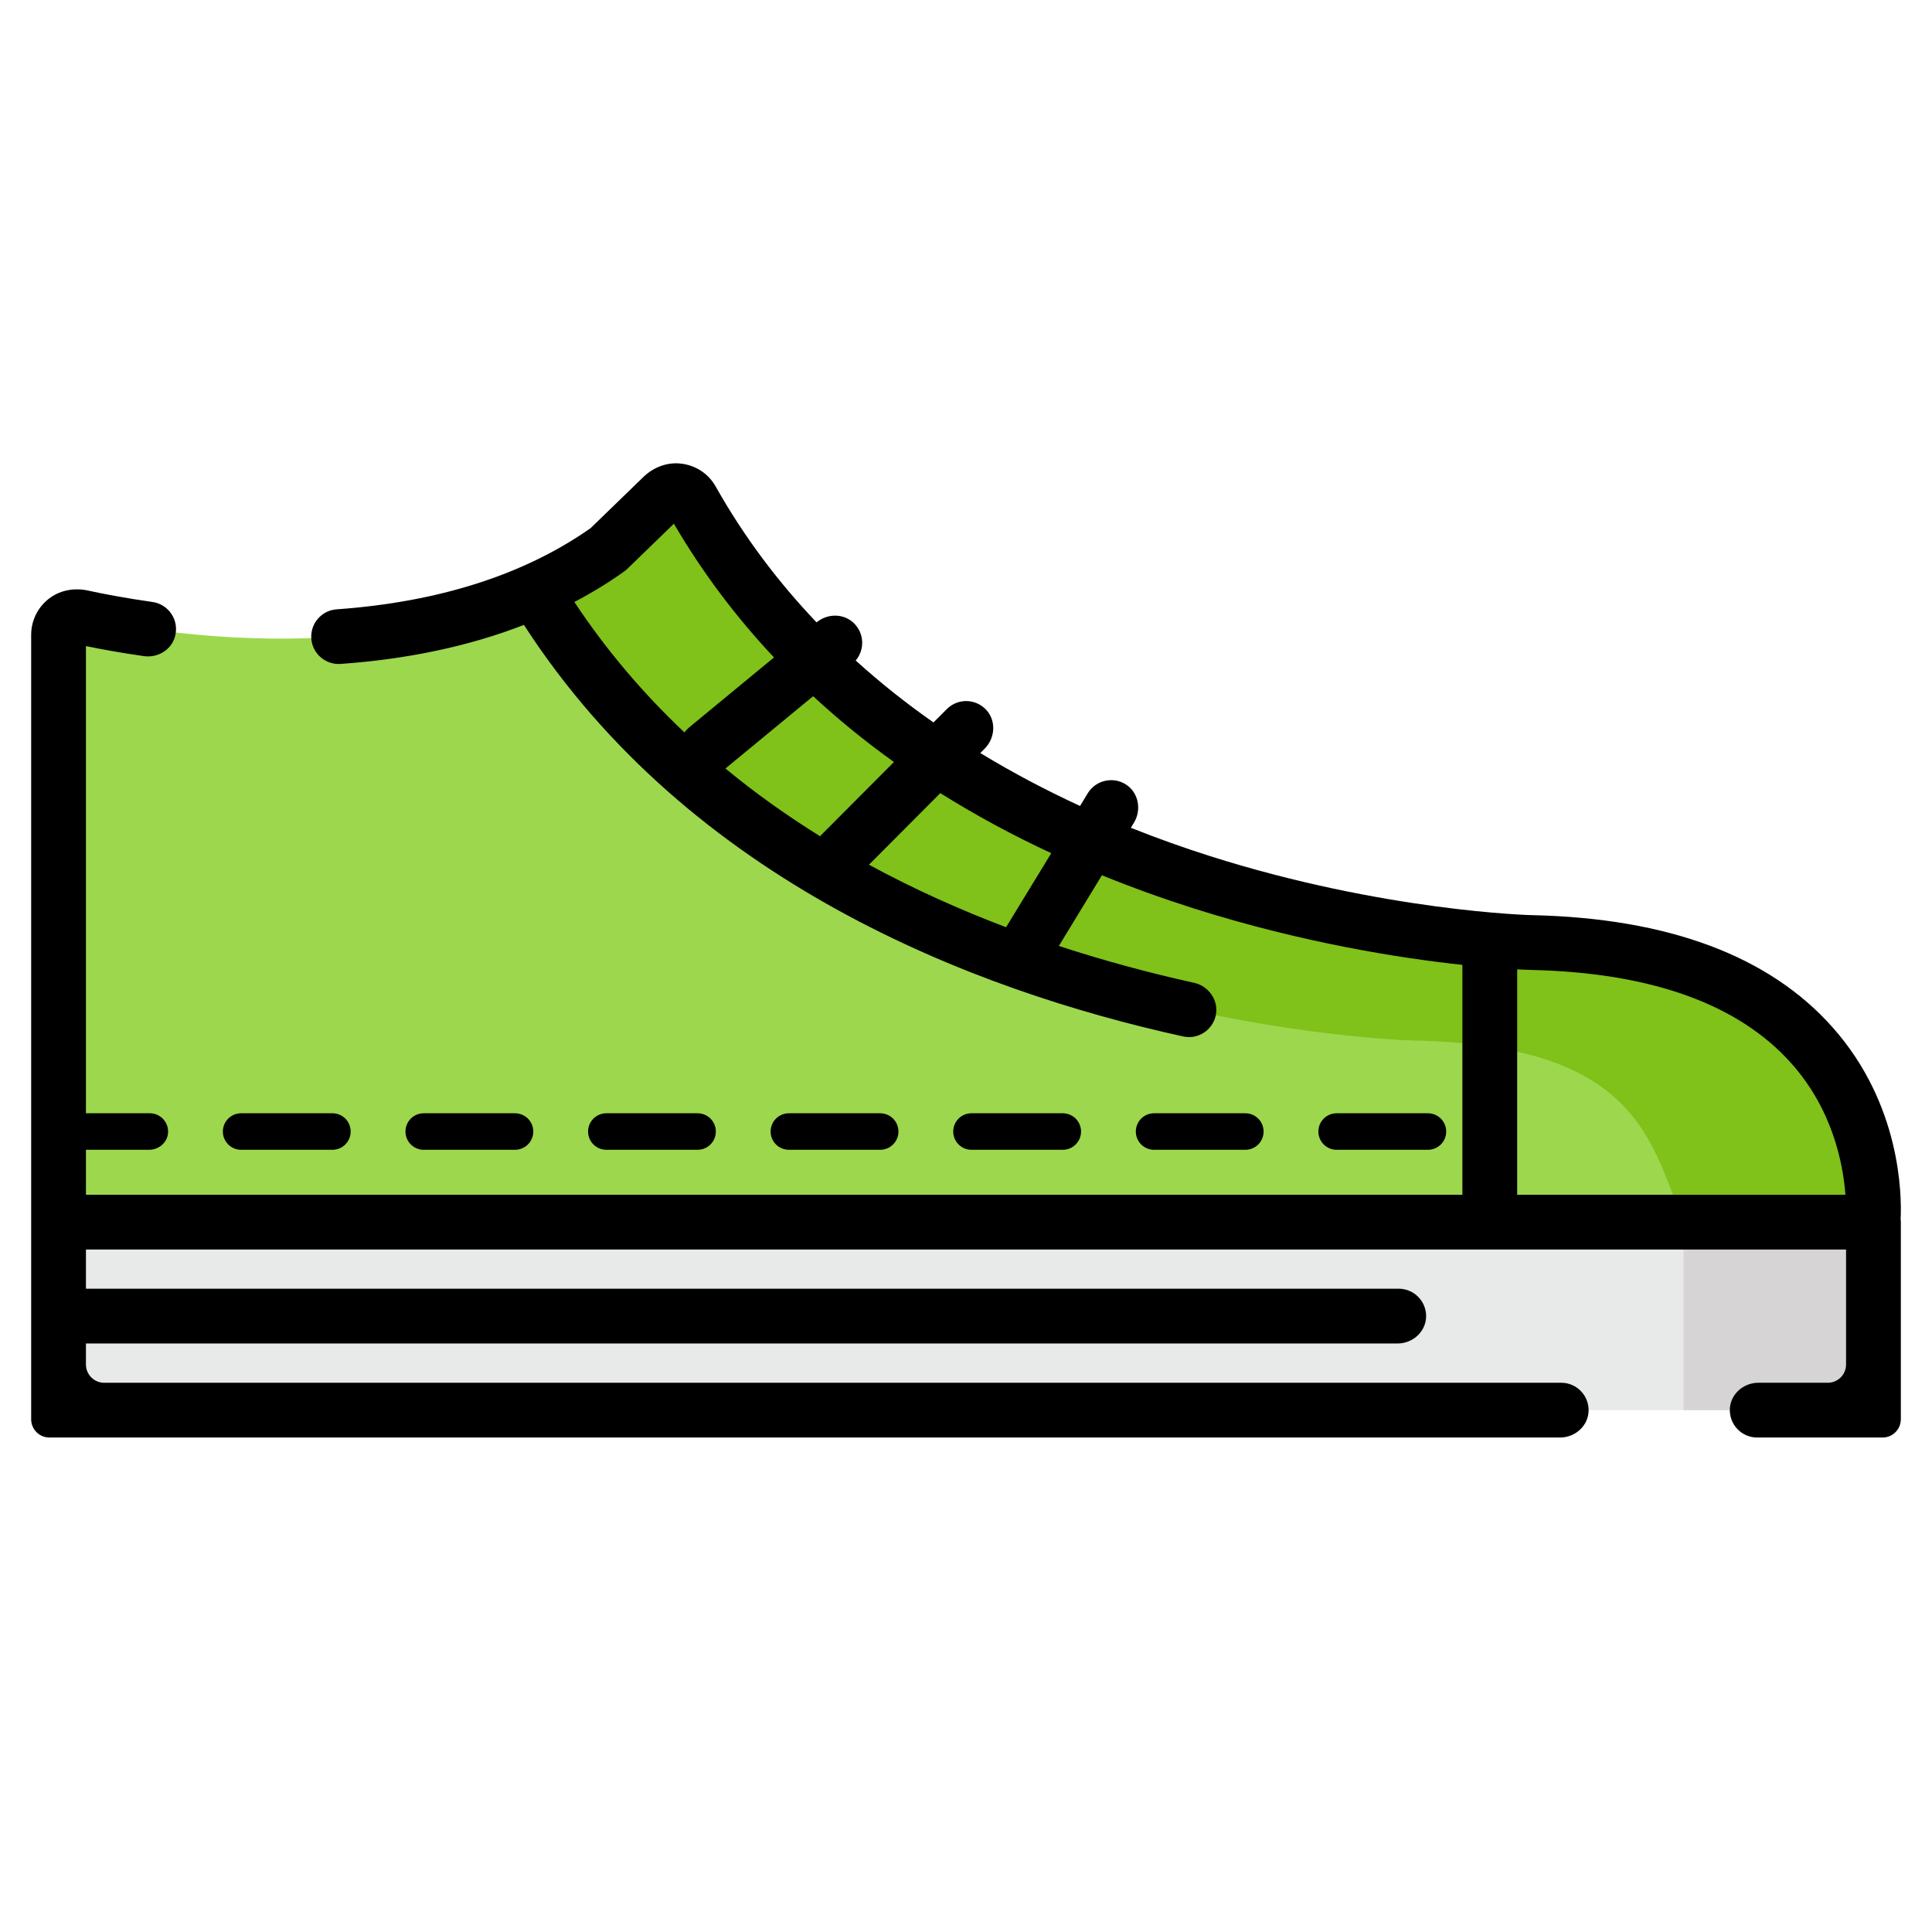 <svg width="31" height="31" viewBox="0 0 31 31" fill="none" xmlns="http://www.w3.org/2000/svg">
<g clip-path="url(#clip0_332_155)">
<path d="M29.767 22.626H1.232C1.071 22.626 0.939 22.495 0.939 22.333V19.61H30.06V22.333C30.06 22.495 29.929 22.626 29.767 22.626Z" fill="#E8EAE9"/>
<path d="M29.738 22.626H27.014V19.61H30.031V22.333C30.031 22.495 29.899 22.626 29.738 22.626Z" fill="#D6D4D4"/>
<path d="M10.642 7.956C10.781 7.822 11.008 7.856 11.102 8.024C14.979 14.915 24.571 15.124 24.571 15.124C30.497 15.252 30.053 19.61 30.053 19.61H0.939V10.187C0.939 10 1.112 9.86 1.294 9.9C2.544 10.174 6.822 10.9 9.758 8.813L10.642 7.956Z" fill="#9DD74E"/>
<path d="M30.053 19.61L27.014 19.61C26.481 18.304 26.276 16.773 22.695 16.696C22.695 16.696 12.811 16.48 8.582 9.479C8.99 9.298 9.385 9.079 9.758 8.813L10.642 7.956C10.78 7.822 11.007 7.856 11.102 8.024C14.979 14.914 24.571 15.124 24.571 15.124C30.497 15.251 30.053 19.61 30.053 19.61Z" fill="#80C11A"/>
<path d="M29.41 16.49C28.393 15.339 26.768 14.732 24.58 14.684C24.557 14.684 22.213 14.623 19.423 13.739C19.017 13.61 18.587 13.459 18.145 13.282L18.194 13.202C18.32 12.996 18.27 12.721 18.069 12.589C17.86 12.454 17.582 12.518 17.453 12.729L17.33 12.932C16.801 12.688 16.262 12.407 15.73 12.083L15.8 12.012C15.97 11.842 15.987 11.562 15.822 11.387C15.651 11.206 15.365 11.203 15.191 11.379L14.978 11.592C14.55 11.292 14.132 10.962 13.73 10.598C13.874 10.429 13.872 10.17 13.705 10.003C13.544 9.841 13.281 9.839 13.104 9.985L13.102 9.986C12.498 9.352 11.948 8.631 11.485 7.809C11.366 7.596 11.154 7.459 10.909 7.437C10.693 7.417 10.479 7.502 10.323 7.654L9.477 8.474C8.412 9.222 7.041 9.66 5.402 9.777C5.16 9.794 4.978 10.004 4.995 10.246C5.012 10.488 5.223 10.67 5.465 10.653C6.551 10.576 7.534 10.366 8.407 10.027C11.063 14.138 15.601 15.887 18.983 16.63C19.015 16.637 19.047 16.641 19.078 16.641C19.283 16.641 19.468 16.496 19.509 16.285C19.555 16.048 19.392 15.82 19.157 15.769C18.474 15.618 17.742 15.425 16.99 15.178L17.681 14.044C18.157 14.238 18.649 14.415 19.157 14.577C20.91 15.132 22.475 15.375 23.465 15.482V19.17H1.379V18.449H2.392C2.545 18.449 2.681 18.337 2.696 18.185C2.712 18.01 2.576 17.863 2.404 17.863H1.379V10.367C1.616 10.416 1.935 10.474 2.31 10.528C2.532 10.559 2.751 10.427 2.809 10.211C2.879 9.95 2.705 9.696 2.447 9.659C1.999 9.596 1.638 9.525 1.408 9.475C1.203 9.431 0.987 9.465 0.815 9.584C0.616 9.723 0.5 9.946 0.5 10.187V19.61V22.773C0.5 22.934 0.631 23.066 0.793 23.066H25.032C25.273 23.066 25.483 22.88 25.49 22.64C25.497 22.391 25.298 22.187 25.051 22.187H1.672C1.51 22.187 1.379 22.056 1.379 21.894V21.557H22.425C22.666 21.557 22.875 21.372 22.883 21.131C22.89 20.883 22.69 20.678 22.443 20.678H1.379V20.049H29.621V21.894C29.621 22.056 29.49 22.187 29.328 22.187H28.214C27.973 22.187 27.763 22.372 27.756 22.613C27.749 22.862 27.948 23.066 28.195 23.066H30.207C30.369 23.066 30.5 22.934 30.5 22.773V19.61C30.5 19.592 30.499 19.575 30.497 19.558C30.515 19.172 30.501 17.723 29.41 16.49ZM13.159 13.418C12.637 13.094 12.127 12.733 11.64 12.331L13.047 11.171C13.45 11.544 13.883 11.897 14.344 12.227L13.171 13.404C13.167 13.409 13.163 13.413 13.159 13.418ZM9.216 9.659C9.496 9.512 9.762 9.35 10.013 9.171C10.031 9.158 10.048 9.144 10.064 9.129L10.813 8.403C11.262 9.172 11.799 9.889 12.419 10.549L11.056 11.673C11.027 11.697 11.003 11.723 10.982 11.752C10.334 11.14 9.737 10.446 9.216 9.659ZM16.143 14.878C15.412 14.601 14.67 14.27 13.943 13.875L15.088 12.726C15.646 13.076 16.24 13.398 16.868 13.69L16.143 14.878ZM24.344 19.17V15.554C24.47 15.561 24.545 15.563 24.561 15.563C26.487 15.605 27.894 16.109 28.743 17.062C29.409 17.809 29.574 18.678 29.611 19.17H24.344Z" fill="black"/>
<path d="M22.912 18.449C23.074 18.449 23.205 18.318 23.205 18.156C23.205 17.994 23.074 17.863 22.912 17.863H21.447C21.285 17.863 21.154 17.994 21.154 18.156C21.154 18.318 21.285 18.449 21.447 18.449H22.912Z" fill="black"/>
<path d="M3.869 18.449H5.334C5.496 18.449 5.627 18.318 5.627 18.156C5.627 17.994 5.496 17.863 5.334 17.863H3.869C3.707 17.863 3.576 17.994 3.576 18.156C3.576 18.318 3.707 18.449 3.869 18.449Z" fill="black"/>
<path d="M14.123 18.449C14.285 18.449 14.416 18.318 14.416 18.156C14.416 17.994 14.285 17.863 14.123 17.863H12.658C12.496 17.863 12.365 17.994 12.365 18.156C12.365 18.318 12.496 18.449 12.658 18.449H14.123Z" fill="black"/>
<path d="M19.982 18.449C20.144 18.449 20.275 18.318 20.275 18.156C20.275 17.994 20.144 17.863 19.982 17.863H18.518C18.356 17.863 18.225 17.994 18.225 18.156C18.225 18.318 18.356 18.449 18.518 18.449H19.982Z" fill="black"/>
<path d="M17.053 18.449C17.215 18.449 17.346 18.318 17.346 18.156C17.346 17.994 17.215 17.863 17.053 17.863H15.588C15.426 17.863 15.295 17.994 15.295 18.156C15.295 18.318 15.426 18.449 15.588 18.449H17.053Z" fill="black"/>
<path d="M11.193 18.449C11.355 18.449 11.486 18.318 11.486 18.156C11.486 17.994 11.355 17.863 11.193 17.863H9.729C9.567 17.863 9.436 17.994 9.436 18.156C9.436 18.318 9.567 18.449 9.729 18.449H11.193Z" fill="black"/>
<path d="M8.264 18.449C8.425 18.449 8.557 18.318 8.557 18.156C8.557 17.994 8.425 17.863 8.264 17.863H6.799C6.637 17.863 6.506 17.994 6.506 18.156C6.506 18.318 6.637 18.449 6.799 18.449H8.264Z" fill="black"/>
</g>
<defs>
<clipPath id="clip0_332_155">
<rect width="30" height="30" fill="white" transform="translate(0.5 0.25)"/>
</clipPath>
</defs>
</svg>
